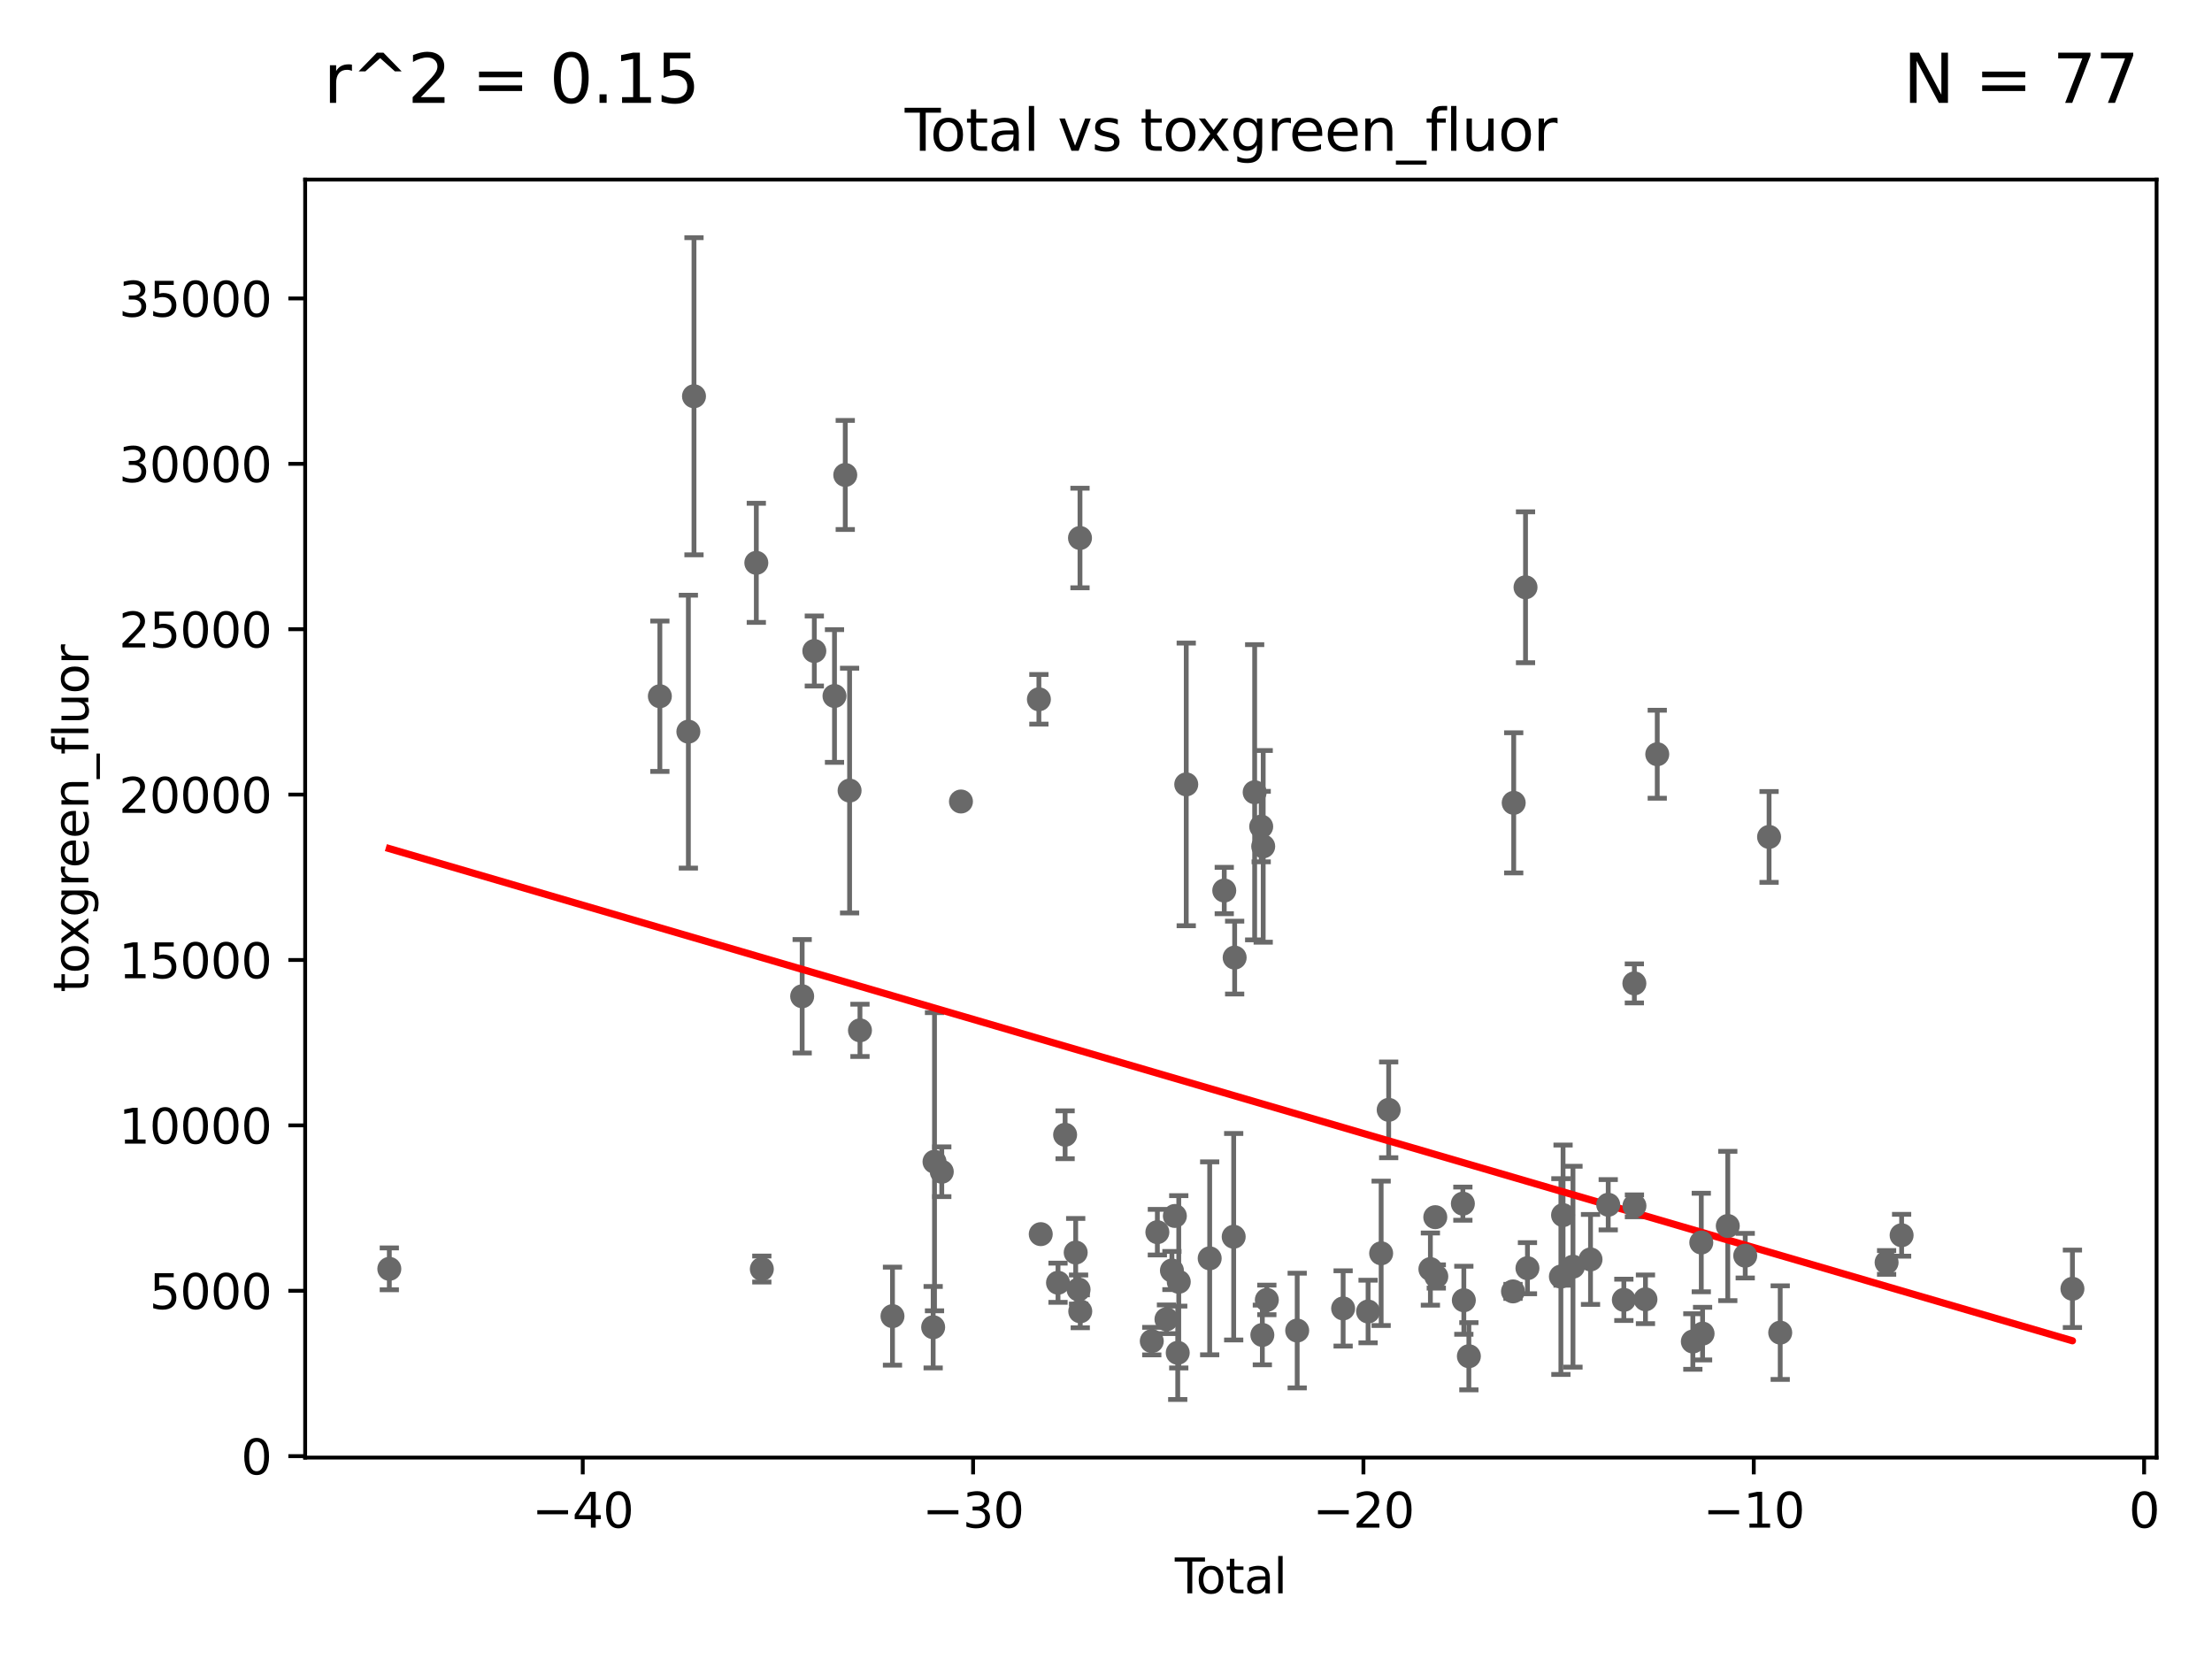 <?xml version="1.0" encoding="utf-8" standalone="no"?>
<!DOCTYPE svg PUBLIC "-//W3C//DTD SVG 1.1//EN"
  "http://www.w3.org/Graphics/SVG/1.1/DTD/svg11.dtd">
<svg xmlns:xlink="http://www.w3.org/1999/xlink" width="460.8pt" height="345.6pt" viewBox="0 0 460.8 345.6" xmlns="http://www.w3.org/2000/svg" version="1.1">
 <defs>
  <style type="text/css">*{stroke-linejoin: round; stroke-linecap: butt}</style>
 </defs>
 <g id="figure_1">
  <g id="patch_1">
   <path d="M 0 345.6 
L 460.8 345.6 
L 460.8 0 
L 0 0 
z
" style="fill: #ffffff"/>
  </g>
  <g id="axes_1">
   <g id="patch_2">
    <path d="M 63.571 303.64 
L 449.256 303.64 
L 449.256 37.411 
L 63.571 37.411 
z
" style="fill: #ffffff"/>
   </g>
   <g id="PathCollection_1">
    <defs>
     <path id="ma398fa6f8e" d="M 0 1.118 
C 0.297 1.118 0.581 1 0.791 0.791 
C 1 0.581 1.118 0.297 1.118 0 
C 1.118 -0.297 1 -0.581 0.791 -0.791 
C 0.581 -1 0.297 -1.118 0 -1.118 
C -0.297 -1.118 -0.581 -1 -0.791 -0.791 
C -1 -0.581 -1.118 -0.297 -1.118 0 
C -1.118 0.297 -1 0.581 -0.791 0.791 
C -0.581 1 -0.297 1.118 0 1.118 
z
" style="stroke: #696969"/>
    </defs>
    <g clip-path="url(#p669365b24f)">
     <use xlink:href="#ma398fa6f8e" x="81.102" y="264.324" style="fill: #696969; stroke: #696969"/>
     <use xlink:href="#ma398fa6f8e" x="359.929" y="255.393" style="fill: #696969; stroke: #696969"/>
     <use xlink:href="#ma398fa6f8e" x="279.799" y="272.57" style="fill: #696969; stroke: #696969"/>
     <use xlink:href="#ma398fa6f8e" x="363.564" y="261.582" style="fill: #696969; stroke: #696969"/>
     <use xlink:href="#ma398fa6f8e" x="270.23" y="277.177" style="fill: #696969; stroke: #696969"/>
     <use xlink:href="#ma398fa6f8e" x="368.53" y="174.348" style="fill: #696969; stroke: #696969"/>
     <use xlink:href="#ma398fa6f8e" x="370.852" y="277.61" style="fill: #696969; stroke: #696969"/>
     <use xlink:href="#ma398fa6f8e" x="263.905" y="270.795" style="fill: #696969; stroke: #696969"/>
     <use xlink:href="#ma398fa6f8e" x="263.148" y="176.312" style="fill: #696969; stroke: #696969"/>
     <use xlink:href="#ma398fa6f8e" x="262.97" y="278.096" style="fill: #696969; stroke: #696969"/>
     <use xlink:href="#ma398fa6f8e" x="261.369" y="165.036" style="fill: #696969; stroke: #696969"/>
     <use xlink:href="#ma398fa6f8e" x="257.201" y="199.483" style="fill: #696969; stroke: #696969"/>
     <use xlink:href="#ma398fa6f8e" x="257" y="257.634" style="fill: #696969; stroke: #696969"/>
     <use xlink:href="#ma398fa6f8e" x="255.035" y="185.512" style="fill: #696969; stroke: #696969"/>
     <use xlink:href="#ma398fa6f8e" x="252" y="262.134" style="fill: #696969; stroke: #696969"/>
     <use xlink:href="#ma398fa6f8e" x="247.117" y="163.404" style="fill: #696969; stroke: #696969"/>
     <use xlink:href="#ma398fa6f8e" x="393.014" y="262.99" style="fill: #696969; stroke: #696969"/>
     <use xlink:href="#ma398fa6f8e" x="245.558" y="267.026" style="fill: #696969; stroke: #696969"/>
     <use xlink:href="#ma398fa6f8e" x="245.344" y="281.815" style="fill: #696969; stroke: #696969"/>
     <use xlink:href="#ma398fa6f8e" x="244.745" y="253.306" style="fill: #696969; stroke: #696969"/>
     <use xlink:href="#ma398fa6f8e" x="244.134" y="264.669" style="fill: #696969; stroke: #696969"/>
     <use xlink:href="#ma398fa6f8e" x="242.996" y="274.825" style="fill: #696969; stroke: #696969"/>
     <use xlink:href="#ma398fa6f8e" x="396.142" y="257.324" style="fill: #696969; stroke: #696969"/>
     <use xlink:href="#ma398fa6f8e" x="241.1" y="256.684" style="fill: #696969; stroke: #696969"/>
     <use xlink:href="#ma398fa6f8e" x="284.996" y="273.212" style="fill: #696969; stroke: #696969"/>
     <use xlink:href="#ma398fa6f8e" x="239.936" y="279.38" style="fill: #696969; stroke: #696969"/>
     <use xlink:href="#ma398fa6f8e" x="354.679" y="277.817" style="fill: #696969; stroke: #696969"/>
     <use xlink:href="#ma398fa6f8e" x="287.718" y="261.088" style="fill: #696969; stroke: #696969"/>
     <use xlink:href="#ma398fa6f8e" x="331.334" y="262.362" style="fill: #696969; stroke: #696969"/>
     <use xlink:href="#ma398fa6f8e" x="327.68" y="263.875" style="fill: #696969; stroke: #696969"/>
     <use xlink:href="#ma398fa6f8e" x="325.614" y="253.132" style="fill: #696969; stroke: #696969"/>
     <use xlink:href="#ma398fa6f8e" x="325.163" y="265.931" style="fill: #696969; stroke: #696969"/>
     <use xlink:href="#ma398fa6f8e" x="335.021" y="250.972" style="fill: #696969; stroke: #696969"/>
     <use xlink:href="#ma398fa6f8e" x="318.197" y="264.19" style="fill: #696969; stroke: #696969"/>
     <use xlink:href="#ma398fa6f8e" x="317.795" y="122.341" style="fill: #696969; stroke: #696969"/>
     <use xlink:href="#ma398fa6f8e" x="315.333" y="167.246" style="fill: #696969; stroke: #696969"/>
     <use xlink:href="#ma398fa6f8e" x="315.185" y="269.022" style="fill: #696969; stroke: #696969"/>
     <use xlink:href="#ma398fa6f8e" x="338.278" y="270.784" style="fill: #696969; stroke: #696969"/>
     <use xlink:href="#ma398fa6f8e" x="340.467" y="204.859" style="fill: #696969; stroke: #696969"/>
     <use xlink:href="#ma398fa6f8e" x="340.483" y="251.2" style="fill: #696969; stroke: #696969"/>
     <use xlink:href="#ma398fa6f8e" x="305.993" y="282.526" style="fill: #696969; stroke: #696969"/>
     <use xlink:href="#ma398fa6f8e" x="304.944" y="270.867" style="fill: #696969; stroke: #696969"/>
     <use xlink:href="#ma398fa6f8e" x="342.78" y="270.67" style="fill: #696969; stroke: #696969"/>
     <use xlink:href="#ma398fa6f8e" x="304.742" y="250.742" style="fill: #696969; stroke: #696969"/>
     <use xlink:href="#ma398fa6f8e" x="345.237" y="157.121" style="fill: #696969; stroke: #696969"/>
     <use xlink:href="#ma398fa6f8e" x="299.207" y="265.91" style="fill: #696969; stroke: #696969"/>
     <use xlink:href="#ma398fa6f8e" x="298.994" y="253.558" style="fill: #696969; stroke: #696969"/>
     <use xlink:href="#ma398fa6f8e" x="297.977" y="264.372" style="fill: #696969; stroke: #696969"/>
     <use xlink:href="#ma398fa6f8e" x="431.725" y="268.479" style="fill: #696969; stroke: #696969"/>
     <use xlink:href="#ma398fa6f8e" x="289.288" y="231.2" style="fill: #696969; stroke: #696969"/>
     <use xlink:href="#ma398fa6f8e" x="352.651" y="279.463" style="fill: #696969; stroke: #696969"/>
     <use xlink:href="#ma398fa6f8e" x="354.409" y="258.84" style="fill: #696969; stroke: #696969"/>
     <use xlink:href="#ma398fa6f8e" x="225.037" y="273.169" style="fill: #696969; stroke: #696969"/>
     <use xlink:href="#ma398fa6f8e" x="262.731" y="172.191" style="fill: #696969; stroke: #696969"/>
     <use xlink:href="#ma398fa6f8e" x="224.688" y="268.63" style="fill: #696969; stroke: #696969"/>
     <use xlink:href="#ma398fa6f8e" x="158.702" y="264.363" style="fill: #696969; stroke: #696969"/>
     <use xlink:href="#ma398fa6f8e" x="194.675" y="242.009" style="fill: #696969; stroke: #696969"/>
     <use xlink:href="#ma398fa6f8e" x="194.394" y="276.484" style="fill: #696969; stroke: #696969"/>
     <use xlink:href="#ma398fa6f8e" x="137.462" y="145.038" style="fill: #696969; stroke: #696969"/>
     <use xlink:href="#ma398fa6f8e" x="143.4" y="152.417" style="fill: #696969; stroke: #696969"/>
     <use xlink:href="#ma398fa6f8e" x="185.921" y="274.177" style="fill: #696969; stroke: #696969"/>
     <use xlink:href="#ma398fa6f8e" x="144.571" y="82.547" style="fill: #696969; stroke: #696969"/>
     <use xlink:href="#ma398fa6f8e" x="224.982" y="112.076" style="fill: #696969; stroke: #696969"/>
     <use xlink:href="#ma398fa6f8e" x="179.147" y="214.641" style="fill: #696969; stroke: #696969"/>
     <use xlink:href="#ma398fa6f8e" x="176.985" y="164.694" style="fill: #696969; stroke: #696969"/>
     <use xlink:href="#ma398fa6f8e" x="176.083" y="98.942" style="fill: #696969; stroke: #696969"/>
     <use xlink:href="#ma398fa6f8e" x="173.841" y="144.988" style="fill: #696969; stroke: #696969"/>
     <use xlink:href="#ma398fa6f8e" x="169.638" y="135.616" style="fill: #696969; stroke: #696969"/>
     <use xlink:href="#ma398fa6f8e" x="167.107" y="207.542" style="fill: #696969; stroke: #696969"/>
     <use xlink:href="#ma398fa6f8e" x="157.555" y="117.25" style="fill: #696969; stroke: #696969"/>
     <use xlink:href="#ma398fa6f8e" x="200.185" y="166.967" style="fill: #696969; stroke: #696969"/>
     <use xlink:href="#ma398fa6f8e" x="216.421" y="145.678" style="fill: #696969; stroke: #696969"/>
     <use xlink:href="#ma398fa6f8e" x="196.19" y="244.099" style="fill: #696969; stroke: #696969"/>
     <use xlink:href="#ma398fa6f8e" x="216.807" y="257.095" style="fill: #696969; stroke: #696969"/>
     <use xlink:href="#ma398fa6f8e" x="220.404" y="267.217" style="fill: #696969; stroke: #696969"/>
     <use xlink:href="#ma398fa6f8e" x="221.883" y="236.394" style="fill: #696969; stroke: #696969"/>
     <use xlink:href="#ma398fa6f8e" x="224.087" y="260.929" style="fill: #696969; stroke: #696969"/>
    </g>
   </g>
   <g id="matplotlib.axis_1">
    <g id="xtick_1">
     <g id="line2d_1">
      <defs>
       <path id="md1c164a96e" d="M 0 0 
L 0 3.5 
" style="stroke: #000000; stroke-width: 0.8"/>
      </defs>
      <g>
       <use xlink:href="#md1c164a96e" x="121.397" y="303.64" style="stroke: #000000; stroke-width: 0.8"/>
      </g>
     </g>
     <g id="text_1">
      <!-- −40 -->
      <g transform="translate(110.844 318.238)scale(0.1 -0.1)">
       <defs>
        <path id="DejaVuSans-2212" d="M 678 2272 
L 4684 2272 
L 4684 1741 
L 678 1741 
L 678 2272 
z
" transform="scale(0.016)"/>
        <path id="DejaVuSans-34" d="M 2419 4116 
L 825 1625 
L 2419 1625 
L 2419 4116 
z
M 2253 4666 
L 3047 4666 
L 3047 1625 
L 3713 1625 
L 3713 1100 
L 3047 1100 
L 3047 0 
L 2419 0 
L 2419 1100 
L 313 1100 
L 313 1709 
L 2253 4666 
z
" transform="scale(0.016)"/>
        <path id="DejaVuSans-30" d="M 2034 4250 
Q 1547 4250 1301 3770 
Q 1056 3291 1056 2328 
Q 1056 1369 1301 889 
Q 1547 409 2034 409 
Q 2525 409 2770 889 
Q 3016 1369 3016 2328 
Q 3016 3291 2770 3770 
Q 2525 4250 2034 4250 
z
M 2034 4750 
Q 2819 4750 3233 4129 
Q 3647 3509 3647 2328 
Q 3647 1150 3233 529 
Q 2819 -91 2034 -91 
Q 1250 -91 836 529 
Q 422 1150 422 2328 
Q 422 3509 836 4129 
Q 1250 4750 2034 4750 
z
" transform="scale(0.016)"/>
       </defs>
       <use xlink:href="#DejaVuSans-2212"/>
       <use xlink:href="#DejaVuSans-34" x="83.789"/>
       <use xlink:href="#DejaVuSans-30" x="147.412"/>
      </g>
     </g>
    </g>
    <g id="xtick_2">
     <g id="line2d_2">
      <g>
       <use xlink:href="#md1c164a96e" x="202.712" y="303.64" style="stroke: #000000; stroke-width: 0.8"/>
      </g>
     </g>
     <g id="text_2">
      <!-- −30 -->
      <g transform="translate(192.159 318.238)scale(0.1 -0.1)">
       <defs>
        <path id="DejaVuSans-33" d="M 2597 2516 
Q 3050 2419 3304 2112 
Q 3559 1806 3559 1356 
Q 3559 666 3084 287 
Q 2609 -91 1734 -91 
Q 1441 -91 1130 -33 
Q 819 25 488 141 
L 488 750 
Q 750 597 1062 519 
Q 1375 441 1716 441 
Q 2309 441 2620 675 
Q 2931 909 2931 1356 
Q 2931 1769 2642 2001 
Q 2353 2234 1838 2234 
L 1294 2234 
L 1294 2753 
L 1863 2753 
Q 2328 2753 2575 2939 
Q 2822 3125 2822 3475 
Q 2822 3834 2567 4026 
Q 2313 4219 1838 4219 
Q 1578 4219 1281 4162 
Q 984 4106 628 3988 
L 628 4550 
Q 988 4650 1302 4700 
Q 1616 4750 1894 4750 
Q 2613 4750 3031 4423 
Q 3450 4097 3450 3541 
Q 3450 3153 3228 2886 
Q 3006 2619 2597 2516 
z
" transform="scale(0.016)"/>
       </defs>
       <use xlink:href="#DejaVuSans-2212"/>
       <use xlink:href="#DejaVuSans-33" x="83.789"/>
       <use xlink:href="#DejaVuSans-30" x="147.412"/>
      </g>
     </g>
    </g>
    <g id="xtick_3">
     <g id="line2d_3">
      <g>
       <use xlink:href="#md1c164a96e" x="284.027" y="303.64" style="stroke: #000000; stroke-width: 0.8"/>
      </g>
     </g>
     <g id="text_3">
      <!-- −20 -->
      <g transform="translate(273.475 318.238)scale(0.1 -0.1)">
       <defs>
        <path id="DejaVuSans-32" d="M 1228 531 
L 3431 531 
L 3431 0 
L 469 0 
L 469 531 
Q 828 903 1448 1529 
Q 2069 2156 2228 2338 
Q 2531 2678 2651 2914 
Q 2772 3150 2772 3378 
Q 2772 3750 2511 3984 
Q 2250 4219 1831 4219 
Q 1534 4219 1204 4116 
Q 875 4013 500 3803 
L 500 4441 
Q 881 4594 1212 4672 
Q 1544 4750 1819 4750 
Q 2544 4750 2975 4387 
Q 3406 4025 3406 3419 
Q 3406 3131 3298 2873 
Q 3191 2616 2906 2266 
Q 2828 2175 2409 1742 
Q 1991 1309 1228 531 
z
" transform="scale(0.016)"/>
       </defs>
       <use xlink:href="#DejaVuSans-2212"/>
       <use xlink:href="#DejaVuSans-32" x="83.789"/>
       <use xlink:href="#DejaVuSans-30" x="147.412"/>
      </g>
     </g>
    </g>
    <g id="xtick_4">
     <g id="line2d_4">
      <g>
       <use xlink:href="#md1c164a96e" x="365.342" y="303.64" style="stroke: #000000; stroke-width: 0.8"/>
      </g>
     </g>
     <g id="text_4">
      <!-- −10 -->
      <g transform="translate(354.79 318.238)scale(0.1 -0.1)">
       <defs>
        <path id="DejaVuSans-31" d="M 794 531 
L 1825 531 
L 1825 4091 
L 703 3866 
L 703 4441 
L 1819 4666 
L 2450 4666 
L 2450 531 
L 3481 531 
L 3481 0 
L 794 0 
L 794 531 
z
" transform="scale(0.016)"/>
       </defs>
       <use xlink:href="#DejaVuSans-2212"/>
       <use xlink:href="#DejaVuSans-31" x="83.789"/>
       <use xlink:href="#DejaVuSans-30" x="147.412"/>
      </g>
     </g>
    </g>
    <g id="xtick_5">
     <g id="line2d_5">
      <g>
       <use xlink:href="#md1c164a96e" x="446.658" y="303.64" style="stroke: #000000; stroke-width: 0.8"/>
      </g>
     </g>
     <g id="text_5">
      <!-- 0 -->
      <g transform="translate(443.476 318.238)scale(0.1 -0.1)">
       <use xlink:href="#DejaVuSans-30"/>
      </g>
     </g>
    </g>
    <g id="text_6">
     <!-- Total -->
     <g transform="translate(244.737 331.917)scale(0.1 -0.1)">
      <defs>
       <path id="DejaVuSans-54" d="M -19 4666 
L 3928 4666 
L 3928 4134 
L 2272 4134 
L 2272 0 
L 1638 0 
L 1638 4134 
L -19 4134 
L -19 4666 
z
" transform="scale(0.016)"/>
       <path id="DejaVuSans-6f" d="M 1959 3097 
Q 1497 3097 1228 2736 
Q 959 2375 959 1747 
Q 959 1119 1226 758 
Q 1494 397 1959 397 
Q 2419 397 2687 759 
Q 2956 1122 2956 1747 
Q 2956 2369 2687 2733 
Q 2419 3097 1959 3097 
z
M 1959 3584 
Q 2709 3584 3137 3096 
Q 3566 2609 3566 1747 
Q 3566 888 3137 398 
Q 2709 -91 1959 -91 
Q 1206 -91 779 398 
Q 353 888 353 1747 
Q 353 2609 779 3096 
Q 1206 3584 1959 3584 
z
" transform="scale(0.016)"/>
       <path id="DejaVuSans-74" d="M 1172 4494 
L 1172 3500 
L 2356 3500 
L 2356 3053 
L 1172 3053 
L 1172 1153 
Q 1172 725 1289 603 
Q 1406 481 1766 481 
L 2356 481 
L 2356 0 
L 1766 0 
Q 1100 0 847 248 
Q 594 497 594 1153 
L 594 3053 
L 172 3053 
L 172 3500 
L 594 3500 
L 594 4494 
L 1172 4494 
z
" transform="scale(0.016)"/>
       <path id="DejaVuSans-61" d="M 2194 1759 
Q 1497 1759 1228 1600 
Q 959 1441 959 1056 
Q 959 750 1161 570 
Q 1363 391 1709 391 
Q 2188 391 2477 730 
Q 2766 1069 2766 1631 
L 2766 1759 
L 2194 1759 
z
M 3341 1997 
L 3341 0 
L 2766 0 
L 2766 531 
Q 2569 213 2275 61 
Q 1981 -91 1556 -91 
Q 1019 -91 701 211 
Q 384 513 384 1019 
Q 384 1609 779 1909 
Q 1175 2209 1959 2209 
L 2766 2209 
L 2766 2266 
Q 2766 2663 2505 2880 
Q 2244 3097 1772 3097 
Q 1472 3097 1187 3025 
Q 903 2953 641 2809 
L 641 3341 
Q 956 3463 1253 3523 
Q 1550 3584 1831 3584 
Q 2591 3584 2966 3190 
Q 3341 2797 3341 1997 
z
" transform="scale(0.016)"/>
       <path id="DejaVuSans-6c" d="M 603 4863 
L 1178 4863 
L 1178 0 
L 603 0 
L 603 4863 
z
" transform="scale(0.016)"/>
      </defs>
      <use xlink:href="#DejaVuSans-54"/>
      <use xlink:href="#DejaVuSans-6f" x="44.084"/>
      <use xlink:href="#DejaVuSans-74" x="105.266"/>
      <use xlink:href="#DejaVuSans-61" x="144.475"/>
      <use xlink:href="#DejaVuSans-6c" x="205.754"/>
     </g>
    </g>
   </g>
   <g id="matplotlib.axis_2">
    <g id="ytick_1">
     <g id="line2d_6">
      <defs>
       <path id="m379ae0f0de" d="M 0 0 
L -3.5 0 
" style="stroke: #000000; stroke-width: 0.8"/>
      </defs>
      <g>
       <use xlink:href="#m379ae0f0de" x="63.571" y="303.341" style="stroke: #000000; stroke-width: 0.8"/>
      </g>
     </g>
     <g id="text_7">
      <!-- 0 -->
      <g transform="translate(50.209 307.14)scale(0.1 -0.1)">
       <use xlink:href="#DejaVuSans-30"/>
      </g>
     </g>
    </g>
    <g id="ytick_2">
     <g id="line2d_7">
      <g>
       <use xlink:href="#m379ae0f0de" x="63.571" y="268.888" style="stroke: #000000; stroke-width: 0.8"/>
      </g>
     </g>
     <g id="text_8">
      <!-- 5000 -->
      <g transform="translate(31.121 272.688)scale(0.1 -0.1)">
       <defs>
        <path id="DejaVuSans-35" d="M 691 4666 
L 3169 4666 
L 3169 4134 
L 1269 4134 
L 1269 2991 
Q 1406 3038 1543 3061 
Q 1681 3084 1819 3084 
Q 2600 3084 3056 2656 
Q 3513 2228 3513 1497 
Q 3513 744 3044 326 
Q 2575 -91 1722 -91 
Q 1428 -91 1123 -41 
Q 819 9 494 109 
L 494 744 
Q 775 591 1075 516 
Q 1375 441 1709 441 
Q 2250 441 2565 725 
Q 2881 1009 2881 1497 
Q 2881 1984 2565 2268 
Q 2250 2553 1709 2553 
Q 1456 2553 1204 2497 
Q 953 2441 691 2322 
L 691 4666 
z
" transform="scale(0.016)"/>
       </defs>
       <use xlink:href="#DejaVuSans-35"/>
       <use xlink:href="#DejaVuSans-30" x="63.623"/>
       <use xlink:href="#DejaVuSans-30" x="127.246"/>
       <use xlink:href="#DejaVuSans-30" x="190.869"/>
      </g>
     </g>
    </g>
    <g id="ytick_3">
     <g id="line2d_8">
      <g>
       <use xlink:href="#m379ae0f0de" x="63.571" y="234.435" style="stroke: #000000; stroke-width: 0.8"/>
      </g>
     </g>
     <g id="text_9">
      <!-- 10000 -->
      <g transform="translate(24.759 238.235)scale(0.1 -0.1)">
       <use xlink:href="#DejaVuSans-31"/>
       <use xlink:href="#DejaVuSans-30" x="63.623"/>
       <use xlink:href="#DejaVuSans-30" x="127.246"/>
       <use xlink:href="#DejaVuSans-30" x="190.869"/>
       <use xlink:href="#DejaVuSans-30" x="254.492"/>
      </g>
     </g>
    </g>
    <g id="ytick_4">
     <g id="line2d_9">
      <g>
       <use xlink:href="#m379ae0f0de" x="63.571" y="199.983" style="stroke: #000000; stroke-width: 0.8"/>
      </g>
     </g>
     <g id="text_10">
      <!-- 15000 -->
      <g transform="translate(24.759 203.782)scale(0.1 -0.1)">
       <use xlink:href="#DejaVuSans-31"/>
       <use xlink:href="#DejaVuSans-35" x="63.623"/>
       <use xlink:href="#DejaVuSans-30" x="127.246"/>
       <use xlink:href="#DejaVuSans-30" x="190.869"/>
       <use xlink:href="#DejaVuSans-30" x="254.492"/>
      </g>
     </g>
    </g>
    <g id="ytick_5">
     <g id="line2d_10">
      <g>
       <use xlink:href="#m379ae0f0de" x="63.571" y="165.53" style="stroke: #000000; stroke-width: 0.8"/>
      </g>
     </g>
     <g id="text_11">
      <!-- 20000 -->
      <g transform="translate(24.759 169.329)scale(0.1 -0.1)">
       <use xlink:href="#DejaVuSans-32"/>
       <use xlink:href="#DejaVuSans-30" x="63.623"/>
       <use xlink:href="#DejaVuSans-30" x="127.246"/>
       <use xlink:href="#DejaVuSans-30" x="190.869"/>
       <use xlink:href="#DejaVuSans-30" x="254.492"/>
      </g>
     </g>
    </g>
    <g id="ytick_6">
     <g id="line2d_11">
      <g>
       <use xlink:href="#m379ae0f0de" x="63.571" y="131.077" style="stroke: #000000; stroke-width: 0.8"/>
      </g>
     </g>
     <g id="text_12">
      <!-- 25000 -->
      <g transform="translate(24.759 134.876)scale(0.1 -0.1)">
       <use xlink:href="#DejaVuSans-32"/>
       <use xlink:href="#DejaVuSans-35" x="63.623"/>
       <use xlink:href="#DejaVuSans-30" x="127.246"/>
       <use xlink:href="#DejaVuSans-30" x="190.869"/>
       <use xlink:href="#DejaVuSans-30" x="254.492"/>
      </g>
     </g>
    </g>
    <g id="ytick_7">
     <g id="line2d_12">
      <g>
       <use xlink:href="#m379ae0f0de" x="63.571" y="96.624" style="stroke: #000000; stroke-width: 0.8"/>
      </g>
     </g>
     <g id="text_13">
      <!-- 30000 -->
      <g transform="translate(24.759 100.423)scale(0.1 -0.1)">
       <use xlink:href="#DejaVuSans-33"/>
       <use xlink:href="#DejaVuSans-30" x="63.623"/>
       <use xlink:href="#DejaVuSans-30" x="127.246"/>
       <use xlink:href="#DejaVuSans-30" x="190.869"/>
       <use xlink:href="#DejaVuSans-30" x="254.492"/>
      </g>
     </g>
    </g>
    <g id="ytick_8">
     <g id="line2d_13">
      <g>
       <use xlink:href="#m379ae0f0de" x="63.571" y="62.171" style="stroke: #000000; stroke-width: 0.8"/>
      </g>
     </g>
     <g id="text_14">
      <!-- 35000 -->
      <g transform="translate(24.759 65.97)scale(0.1 -0.1)">
       <use xlink:href="#DejaVuSans-33"/>
       <use xlink:href="#DejaVuSans-35" x="63.623"/>
       <use xlink:href="#DejaVuSans-30" x="127.246"/>
       <use xlink:href="#DejaVuSans-30" x="190.869"/>
       <use xlink:href="#DejaVuSans-30" x="254.492"/>
      </g>
     </g>
    </g>
    <g id="text_15">
     <!-- toxgreen_fluor -->
     <g transform="translate(18.401 206.72)rotate(-90)scale(0.1 -0.1)">
      <defs>
       <path id="DejaVuSans-78" d="M 3513 3500 
L 2247 1797 
L 3578 0 
L 2900 0 
L 1881 1375 
L 863 0 
L 184 0 
L 1544 1831 
L 300 3500 
L 978 3500 
L 1906 2253 
L 2834 3500 
L 3513 3500 
z
" transform="scale(0.016)"/>
       <path id="DejaVuSans-67" d="M 2906 1791 
Q 2906 2416 2648 2759 
Q 2391 3103 1925 3103 
Q 1463 3103 1205 2759 
Q 947 2416 947 1791 
Q 947 1169 1205 825 
Q 1463 481 1925 481 
Q 2391 481 2648 825 
Q 2906 1169 2906 1791 
z
M 3481 434 
Q 3481 -459 3084 -895 
Q 2688 -1331 1869 -1331 
Q 1566 -1331 1297 -1286 
Q 1028 -1241 775 -1147 
L 775 -588 
Q 1028 -725 1275 -790 
Q 1522 -856 1778 -856 
Q 2344 -856 2625 -561 
Q 2906 -266 2906 331 
L 2906 616 
Q 2728 306 2450 153 
Q 2172 0 1784 0 
Q 1141 0 747 490 
Q 353 981 353 1791 
Q 353 2603 747 3093 
Q 1141 3584 1784 3584 
Q 2172 3584 2450 3431 
Q 2728 3278 2906 2969 
L 2906 3500 
L 3481 3500 
L 3481 434 
z
" transform="scale(0.016)"/>
       <path id="DejaVuSans-72" d="M 2631 2963 
Q 2534 3019 2420 3045 
Q 2306 3072 2169 3072 
Q 1681 3072 1420 2755 
Q 1159 2438 1159 1844 
L 1159 0 
L 581 0 
L 581 3500 
L 1159 3500 
L 1159 2956 
Q 1341 3275 1631 3429 
Q 1922 3584 2338 3584 
Q 2397 3584 2469 3576 
Q 2541 3569 2628 3553 
L 2631 2963 
z
" transform="scale(0.016)"/>
       <path id="DejaVuSans-65" d="M 3597 1894 
L 3597 1613 
L 953 1613 
Q 991 1019 1311 708 
Q 1631 397 2203 397 
Q 2534 397 2845 478 
Q 3156 559 3463 722 
L 3463 178 
Q 3153 47 2828 -22 
Q 2503 -91 2169 -91 
Q 1331 -91 842 396 
Q 353 884 353 1716 
Q 353 2575 817 3079 
Q 1281 3584 2069 3584 
Q 2775 3584 3186 3129 
Q 3597 2675 3597 1894 
z
M 3022 2063 
Q 3016 2534 2758 2815 
Q 2500 3097 2075 3097 
Q 1594 3097 1305 2825 
Q 1016 2553 972 2059 
L 3022 2063 
z
" transform="scale(0.016)"/>
       <path id="DejaVuSans-6e" d="M 3513 2113 
L 3513 0 
L 2938 0 
L 2938 2094 
Q 2938 2591 2744 2837 
Q 2550 3084 2163 3084 
Q 1697 3084 1428 2787 
Q 1159 2491 1159 1978 
L 1159 0 
L 581 0 
L 581 3500 
L 1159 3500 
L 1159 2956 
Q 1366 3272 1645 3428 
Q 1925 3584 2291 3584 
Q 2894 3584 3203 3211 
Q 3513 2838 3513 2113 
z
" transform="scale(0.016)"/>
       <path id="DejaVuSans-5f" d="M 3263 -1063 
L 3263 -1509 
L -63 -1509 
L -63 -1063 
L 3263 -1063 
z
" transform="scale(0.016)"/>
       <path id="DejaVuSans-66" d="M 2375 4863 
L 2375 4384 
L 1825 4384 
Q 1516 4384 1395 4259 
Q 1275 4134 1275 3809 
L 1275 3500 
L 2222 3500 
L 2222 3053 
L 1275 3053 
L 1275 0 
L 697 0 
L 697 3053 
L 147 3053 
L 147 3500 
L 697 3500 
L 697 3744 
Q 697 4328 969 4595 
Q 1241 4863 1831 4863 
L 2375 4863 
z
" transform="scale(0.016)"/>
       <path id="DejaVuSans-75" d="M 544 1381 
L 544 3500 
L 1119 3500 
L 1119 1403 
Q 1119 906 1312 657 
Q 1506 409 1894 409 
Q 2359 409 2629 706 
Q 2900 1003 2900 1516 
L 2900 3500 
L 3475 3500 
L 3475 0 
L 2900 0 
L 2900 538 
Q 2691 219 2414 64 
Q 2138 -91 1772 -91 
Q 1169 -91 856 284 
Q 544 659 544 1381 
z
M 1991 3584 
L 1991 3584 
z
" transform="scale(0.016)"/>
      </defs>
      <use xlink:href="#DejaVuSans-74"/>
      <use xlink:href="#DejaVuSans-6f" x="39.209"/>
      <use xlink:href="#DejaVuSans-78" x="97.266"/>
      <use xlink:href="#DejaVuSans-67" x="156.445"/>
      <use xlink:href="#DejaVuSans-72" x="219.922"/>
      <use xlink:href="#DejaVuSans-65" x="258.785"/>
      <use xlink:href="#DejaVuSans-65" x="320.309"/>
      <use xlink:href="#DejaVuSans-6e" x="381.832"/>
      <use xlink:href="#DejaVuSans-5f" x="445.211"/>
      <use xlink:href="#DejaVuSans-66" x="495.211"/>
      <use xlink:href="#DejaVuSans-6c" x="530.416"/>
      <use xlink:href="#DejaVuSans-75" x="558.199"/>
      <use xlink:href="#DejaVuSans-6f" x="621.578"/>
      <use xlink:href="#DejaVuSans-72" x="682.76"/>
     </g>
    </g>
   </g>
   <g id="LineCollection_1">
    <path d="M 81.102 268.682 
L 81.102 259.965 
" clip-path="url(#p669365b24f)" style="fill: none; stroke: #696969"/>
    <path d="M 359.929 270.946 
L 359.929 239.84 
" clip-path="url(#p669365b24f)" style="fill: none; stroke: #696969"/>
    <path d="M 279.799 280.414 
L 279.799 264.727 
" clip-path="url(#p669365b24f)" style="fill: none; stroke: #696969"/>
    <path d="M 363.564 266.227 
L 363.564 256.936 
" clip-path="url(#p669365b24f)" style="fill: none; stroke: #696969"/>
    <path d="M 270.23 289.124 
L 270.23 265.23 
" clip-path="url(#p669365b24f)" style="fill: none; stroke: #696969"/>
    <path d="M 368.53 183.813 
L 368.53 164.883 
" clip-path="url(#p669365b24f)" style="fill: none; stroke: #696969"/>
    <path d="M 370.852 287.357 
L 370.852 267.863 
" clip-path="url(#p669365b24f)" style="fill: none; stroke: #696969"/>
    <path d="M 263.905 273.876 
L 263.905 267.715 
" clip-path="url(#p669365b24f)" style="fill: none; stroke: #696969"/>
    <path d="M 263.148 196.278 
L 263.148 156.347 
" clip-path="url(#p669365b24f)" style="fill: none; stroke: #696969"/>
    <path d="M 262.97 284.314 
L 262.97 271.878 
" clip-path="url(#p669365b24f)" style="fill: none; stroke: #696969"/>
    <path d="M 261.369 195.787 
L 261.369 134.286 
" clip-path="url(#p669365b24f)" style="fill: none; stroke: #696969"/>
    <path d="M 257.201 207.069 
L 257.201 191.897 
" clip-path="url(#p669365b24f)" style="fill: none; stroke: #696969"/>
    <path d="M 257 279.144 
L 257 236.125 
" clip-path="url(#p669365b24f)" style="fill: none; stroke: #696969"/>
    <path d="M 255.035 190.339 
L 255.035 180.685 
" clip-path="url(#p669365b24f)" style="fill: none; stroke: #696969"/>
    <path d="M 252 282.23 
L 252 242.037 
" clip-path="url(#p669365b24f)" style="fill: none; stroke: #696969"/>
    <path d="M 247.117 192.846 
L 247.117 133.962 
" clip-path="url(#p669365b24f)" style="fill: none; stroke: #696969"/>
    <path d="M 393.014 265.46 
L 393.014 260.52 
" clip-path="url(#p669365b24f)" style="fill: none; stroke: #696969"/>
    <path d="M 245.558 284.972 
L 245.558 249.08 
" clip-path="url(#p669365b24f)" style="fill: none; stroke: #696969"/>
    <path d="M 245.344 291.539 
L 245.344 272.091 
" clip-path="url(#p669365b24f)" style="fill: none; stroke: #696969"/>
    <path d="M 244.745 253.938 
L 244.745 252.673 
" clip-path="url(#p669365b24f)" style="fill: none; stroke: #696969"/>
    <path d="M 244.134 268.645 
L 244.134 260.694 
" clip-path="url(#p669365b24f)" style="fill: none; stroke: #696969"/>
    <path d="M 242.996 277.81 
L 242.996 271.841 
" clip-path="url(#p669365b24f)" style="fill: none; stroke: #696969"/>
    <path d="M 396.142 261.684 
L 396.142 252.964 
" clip-path="url(#p669365b24f)" style="fill: none; stroke: #696969"/>
    <path d="M 241.1 261.432 
L 241.1 251.936 
" clip-path="url(#p669365b24f)" style="fill: none; stroke: #696969"/>
    <path d="M 284.996 279.732 
L 284.996 266.692 
" clip-path="url(#p669365b24f)" style="fill: none; stroke: #696969"/>
    <path d="M 239.936 282.251 
L 239.936 276.509 
" clip-path="url(#p669365b24f)" style="fill: none; stroke: #696969"/>
    <path d="M 354.679 283.301 
L 354.679 272.333 
" clip-path="url(#p669365b24f)" style="fill: none; stroke: #696969"/>
    <path d="M 287.718 276.128 
L 287.718 246.048 
" clip-path="url(#p669365b24f)" style="fill: none; stroke: #696969"/>
    <path d="M 331.334 271.731 
L 331.334 252.992 
" clip-path="url(#p669365b24f)" style="fill: none; stroke: #696969"/>
    <path d="M 327.68 284.798 
L 327.68 242.951 
" clip-path="url(#p669365b24f)" style="fill: none; stroke: #696969"/>
    <path d="M 325.614 267.731 
L 325.614 238.533 
" clip-path="url(#p669365b24f)" style="fill: none; stroke: #696969"/>
    <path d="M 325.163 286.321 
L 325.163 245.54 
" clip-path="url(#p669365b24f)" style="fill: none; stroke: #696969"/>
    <path d="M 335.021 256.214 
L 335.021 245.73 
" clip-path="url(#p669365b24f)" style="fill: none; stroke: #696969"/>
    <path d="M 318.197 269.512 
L 318.197 258.869 
" clip-path="url(#p669365b24f)" style="fill: none; stroke: #696969"/>
    <path d="M 317.795 138.056 
L 317.795 106.625 
" clip-path="url(#p669365b24f)" style="fill: none; stroke: #696969"/>
    <path d="M 315.333 181.841 
L 315.333 152.651 
" clip-path="url(#p669365b24f)" style="fill: none; stroke: #696969"/>
    <path d="M 315.185 270.486 
L 315.185 267.559 
" clip-path="url(#p669365b24f)" style="fill: none; stroke: #696969"/>
    <path d="M 338.278 275.089 
L 338.278 266.479 
" clip-path="url(#p669365b24f)" style="fill: none; stroke: #696969"/>
    <path d="M 340.467 208.927 
L 340.467 200.791 
" clip-path="url(#p669365b24f)" style="fill: none; stroke: #696969"/>
    <path d="M 340.483 253.482 
L 340.483 248.917 
" clip-path="url(#p669365b24f)" style="fill: none; stroke: #696969"/>
    <path d="M 305.993 289.528 
L 305.993 275.525 
" clip-path="url(#p669365b24f)" style="fill: none; stroke: #696969"/>
    <path d="M 304.944 277.956 
L 304.944 263.777 
" clip-path="url(#p669365b24f)" style="fill: none; stroke: #696969"/>
    <path d="M 342.78 275.738 
L 342.78 265.602 
" clip-path="url(#p669365b24f)" style="fill: none; stroke: #696969"/>
    <path d="M 304.742 254.192 
L 304.742 247.291 
" clip-path="url(#p669365b24f)" style="fill: none; stroke: #696969"/>
    <path d="M 345.237 166.29 
L 345.237 147.952 
" clip-path="url(#p669365b24f)" style="fill: none; stroke: #696969"/>
    <path d="M 299.207 268.331 
L 299.207 263.489 
" clip-path="url(#p669365b24f)" style="fill: none; stroke: #696969"/>
    <path d="M 298.994 254.033 
L 298.994 253.083 
" clip-path="url(#p669365b24f)" style="fill: none; stroke: #696969"/>
    <path d="M 297.977 271.89 
L 297.977 256.854 
" clip-path="url(#p669365b24f)" style="fill: none; stroke: #696969"/>
    <path d="M 431.725 276.548 
L 431.725 260.41 
" clip-path="url(#p669365b24f)" style="fill: none; stroke: #696969"/>
    <path d="M 289.288 241.175 
L 289.288 221.225 
" clip-path="url(#p669365b24f)" style="fill: none; stroke: #696969"/>
    <path d="M 352.651 285.25 
L 352.651 273.676 
" clip-path="url(#p669365b24f)" style="fill: none; stroke: #696969"/>
    <path d="M 354.409 269.105 
L 354.409 248.575 
" clip-path="url(#p669365b24f)" style="fill: none; stroke: #696969"/>
    <path d="M 225.037 276.596 
L 225.037 269.743 
" clip-path="url(#p669365b24f)" style="fill: none; stroke: #696969"/>
    <path d="M 262.731 179.533 
L 262.731 164.848 
" clip-path="url(#p669365b24f)" style="fill: none; stroke: #696969"/>
    <path d="M 224.688 271.654 
L 224.688 265.606 
" clip-path="url(#p669365b24f)" style="fill: none; stroke: #696969"/>
    <path d="M 158.702 267.075 
L 158.702 261.651 
" clip-path="url(#p669365b24f)" style="fill: none; stroke: #696969"/>
    <path d="M 194.675 273.064 
L 194.675 210.953 
" clip-path="url(#p669365b24f)" style="fill: none; stroke: #696969"/>
    <path d="M 194.394 284.969 
L 194.394 267.998 
" clip-path="url(#p669365b24f)" style="fill: none; stroke: #696969"/>
    <path d="M 137.462 160.703 
L 137.462 129.373 
" clip-path="url(#p669365b24f)" style="fill: none; stroke: #696969"/>
    <path d="M 143.4 180.843 
L 143.4 123.991 
" clip-path="url(#p669365b24f)" style="fill: none; stroke: #696969"/>
    <path d="M 185.921 284.385 
L 185.921 263.97 
" clip-path="url(#p669365b24f)" style="fill: none; stroke: #696969"/>
    <path d="M 144.571 115.582 
L 144.571 49.513 
" clip-path="url(#p669365b24f)" style="fill: none; stroke: #696969"/>
    <path d="M 224.982 122.449 
L 224.982 101.704 
" clip-path="url(#p669365b24f)" style="fill: none; stroke: #696969"/>
    <path d="M 179.147 220.083 
L 179.147 209.199 
" clip-path="url(#p669365b24f)" style="fill: none; stroke: #696969"/>
    <path d="M 176.985 190.191 
L 176.985 139.197 
" clip-path="url(#p669365b24f)" style="fill: none; stroke: #696969"/>
    <path d="M 176.083 110.304 
L 176.083 87.58 
" clip-path="url(#p669365b24f)" style="fill: none; stroke: #696969"/>
    <path d="M 173.841 158.809 
L 173.841 131.167 
" clip-path="url(#p669365b24f)" style="fill: none; stroke: #696969"/>
    <path d="M 169.638 142.911 
L 169.638 128.322 
" clip-path="url(#p669365b24f)" style="fill: none; stroke: #696969"/>
    <path d="M 167.107 219.359 
L 167.107 195.724 
" clip-path="url(#p669365b24f)" style="fill: none; stroke: #696969"/>
    <path d="M 157.555 129.66 
L 157.555 104.841 
" clip-path="url(#p669365b24f)" style="fill: none; stroke: #696969"/>
    <path d="M 200.185 167.437 
L 200.185 166.496 
" clip-path="url(#p669365b24f)" style="fill: none; stroke: #696969"/>
    <path d="M 216.421 150.848 
L 216.421 140.508 
" clip-path="url(#p669365b24f)" style="fill: none; stroke: #696969"/>
    <path d="M 196.19 249.282 
L 196.19 238.917 
" clip-path="url(#p669365b24f)" style="fill: none; stroke: #696969"/>
    <path d="M 216.807 257.952 
L 216.807 256.238 
" clip-path="url(#p669365b24f)" style="fill: none; stroke: #696969"/>
    <path d="M 220.404 271.298 
L 220.404 263.136 
" clip-path="url(#p669365b24f)" style="fill: none; stroke: #696969"/>
    <path d="M 221.883 241.381 
L 221.883 231.408 
" clip-path="url(#p669365b24f)" style="fill: none; stroke: #696969"/>
    <path d="M 224.087 268.034 
L 224.087 253.825 
" clip-path="url(#p669365b24f)" style="fill: none; stroke: #696969"/>
   </g>
   <g id="line2d_14">
    <defs>
     <path id="mdb68cb0189" d="M 2 0 
L -2 -0 
" style="stroke: #696969"/>
    </defs>
    <g clip-path="url(#p669365b24f)">
     <use xlink:href="#mdb68cb0189" x="81.102" y="268.682" style="fill: #696969; stroke: #696969"/>
     <use xlink:href="#mdb68cb0189" x="359.929" y="270.946" style="fill: #696969; stroke: #696969"/>
     <use xlink:href="#mdb68cb0189" x="279.799" y="280.414" style="fill: #696969; stroke: #696969"/>
     <use xlink:href="#mdb68cb0189" x="363.564" y="266.227" style="fill: #696969; stroke: #696969"/>
     <use xlink:href="#mdb68cb0189" x="270.23" y="289.124" style="fill: #696969; stroke: #696969"/>
     <use xlink:href="#mdb68cb0189" x="368.53" y="183.813" style="fill: #696969; stroke: #696969"/>
     <use xlink:href="#mdb68cb0189" x="370.852" y="287.357" style="fill: #696969; stroke: #696969"/>
     <use xlink:href="#mdb68cb0189" x="263.905" y="273.876" style="fill: #696969; stroke: #696969"/>
     <use xlink:href="#mdb68cb0189" x="263.148" y="196.278" style="fill: #696969; stroke: #696969"/>
     <use xlink:href="#mdb68cb0189" x="262.97" y="284.314" style="fill: #696969; stroke: #696969"/>
     <use xlink:href="#mdb68cb0189" x="261.369" y="195.787" style="fill: #696969; stroke: #696969"/>
     <use xlink:href="#mdb68cb0189" x="257.201" y="207.069" style="fill: #696969; stroke: #696969"/>
     <use xlink:href="#mdb68cb0189" x="257" y="279.144" style="fill: #696969; stroke: #696969"/>
     <use xlink:href="#mdb68cb0189" x="255.035" y="190.339" style="fill: #696969; stroke: #696969"/>
     <use xlink:href="#mdb68cb0189" x="252" y="282.23" style="fill: #696969; stroke: #696969"/>
     <use xlink:href="#mdb68cb0189" x="247.117" y="192.846" style="fill: #696969; stroke: #696969"/>
     <use xlink:href="#mdb68cb0189" x="393.014" y="265.46" style="fill: #696969; stroke: #696969"/>
     <use xlink:href="#mdb68cb0189" x="245.558" y="284.972" style="fill: #696969; stroke: #696969"/>
     <use xlink:href="#mdb68cb0189" x="245.344" y="291.539" style="fill: #696969; stroke: #696969"/>
     <use xlink:href="#mdb68cb0189" x="244.745" y="253.938" style="fill: #696969; stroke: #696969"/>
     <use xlink:href="#mdb68cb0189" x="244.134" y="268.645" style="fill: #696969; stroke: #696969"/>
     <use xlink:href="#mdb68cb0189" x="242.996" y="277.81" style="fill: #696969; stroke: #696969"/>
     <use xlink:href="#mdb68cb0189" x="396.142" y="261.684" style="fill: #696969; stroke: #696969"/>
     <use xlink:href="#mdb68cb0189" x="241.1" y="261.432" style="fill: #696969; stroke: #696969"/>
     <use xlink:href="#mdb68cb0189" x="284.996" y="279.732" style="fill: #696969; stroke: #696969"/>
     <use xlink:href="#mdb68cb0189" x="239.936" y="282.251" style="fill: #696969; stroke: #696969"/>
     <use xlink:href="#mdb68cb0189" x="354.679" y="283.301" style="fill: #696969; stroke: #696969"/>
     <use xlink:href="#mdb68cb0189" x="287.718" y="276.128" style="fill: #696969; stroke: #696969"/>
     <use xlink:href="#mdb68cb0189" x="331.334" y="271.731" style="fill: #696969; stroke: #696969"/>
     <use xlink:href="#mdb68cb0189" x="327.68" y="284.798" style="fill: #696969; stroke: #696969"/>
     <use xlink:href="#mdb68cb0189" x="325.614" y="267.731" style="fill: #696969; stroke: #696969"/>
     <use xlink:href="#mdb68cb0189" x="325.163" y="286.321" style="fill: #696969; stroke: #696969"/>
     <use xlink:href="#mdb68cb0189" x="335.021" y="256.214" style="fill: #696969; stroke: #696969"/>
     <use xlink:href="#mdb68cb0189" x="318.197" y="269.512" style="fill: #696969; stroke: #696969"/>
     <use xlink:href="#mdb68cb0189" x="317.795" y="138.056" style="fill: #696969; stroke: #696969"/>
     <use xlink:href="#mdb68cb0189" x="315.333" y="181.841" style="fill: #696969; stroke: #696969"/>
     <use xlink:href="#mdb68cb0189" x="315.185" y="270.486" style="fill: #696969; stroke: #696969"/>
     <use xlink:href="#mdb68cb0189" x="338.278" y="275.089" style="fill: #696969; stroke: #696969"/>
     <use xlink:href="#mdb68cb0189" x="340.467" y="208.927" style="fill: #696969; stroke: #696969"/>
     <use xlink:href="#mdb68cb0189" x="340.483" y="253.482" style="fill: #696969; stroke: #696969"/>
     <use xlink:href="#mdb68cb0189" x="305.993" y="289.528" style="fill: #696969; stroke: #696969"/>
     <use xlink:href="#mdb68cb0189" x="304.944" y="277.956" style="fill: #696969; stroke: #696969"/>
     <use xlink:href="#mdb68cb0189" x="342.78" y="275.738" style="fill: #696969; stroke: #696969"/>
     <use xlink:href="#mdb68cb0189" x="304.742" y="254.192" style="fill: #696969; stroke: #696969"/>
     <use xlink:href="#mdb68cb0189" x="345.237" y="166.29" style="fill: #696969; stroke: #696969"/>
     <use xlink:href="#mdb68cb0189" x="299.207" y="268.331" style="fill: #696969; stroke: #696969"/>
     <use xlink:href="#mdb68cb0189" x="298.994" y="254.033" style="fill: #696969; stroke: #696969"/>
     <use xlink:href="#mdb68cb0189" x="297.977" y="271.89" style="fill: #696969; stroke: #696969"/>
     <use xlink:href="#mdb68cb0189" x="431.725" y="276.548" style="fill: #696969; stroke: #696969"/>
     <use xlink:href="#mdb68cb0189" x="289.288" y="241.175" style="fill: #696969; stroke: #696969"/>
     <use xlink:href="#mdb68cb0189" x="352.651" y="285.25" style="fill: #696969; stroke: #696969"/>
     <use xlink:href="#mdb68cb0189" x="354.409" y="269.105" style="fill: #696969; stroke: #696969"/>
     <use xlink:href="#mdb68cb0189" x="225.037" y="276.596" style="fill: #696969; stroke: #696969"/>
     <use xlink:href="#mdb68cb0189" x="262.731" y="179.533" style="fill: #696969; stroke: #696969"/>
     <use xlink:href="#mdb68cb0189" x="224.688" y="271.654" style="fill: #696969; stroke: #696969"/>
     <use xlink:href="#mdb68cb0189" x="158.702" y="267.075" style="fill: #696969; stroke: #696969"/>
     <use xlink:href="#mdb68cb0189" x="194.675" y="273.064" style="fill: #696969; stroke: #696969"/>
     <use xlink:href="#mdb68cb0189" x="194.394" y="284.969" style="fill: #696969; stroke: #696969"/>
     <use xlink:href="#mdb68cb0189" x="137.462" y="160.703" style="fill: #696969; stroke: #696969"/>
     <use xlink:href="#mdb68cb0189" x="143.4" y="180.843" style="fill: #696969; stroke: #696969"/>
     <use xlink:href="#mdb68cb0189" x="185.921" y="284.385" style="fill: #696969; stroke: #696969"/>
     <use xlink:href="#mdb68cb0189" x="144.571" y="115.582" style="fill: #696969; stroke: #696969"/>
     <use xlink:href="#mdb68cb0189" x="224.982" y="122.449" style="fill: #696969; stroke: #696969"/>
     <use xlink:href="#mdb68cb0189" x="179.147" y="220.083" style="fill: #696969; stroke: #696969"/>
     <use xlink:href="#mdb68cb0189" x="176.985" y="190.191" style="fill: #696969; stroke: #696969"/>
     <use xlink:href="#mdb68cb0189" x="176.083" y="110.304" style="fill: #696969; stroke: #696969"/>
     <use xlink:href="#mdb68cb0189" x="173.841" y="158.809" style="fill: #696969; stroke: #696969"/>
     <use xlink:href="#mdb68cb0189" x="169.638" y="142.911" style="fill: #696969; stroke: #696969"/>
     <use xlink:href="#mdb68cb0189" x="167.107" y="219.359" style="fill: #696969; stroke: #696969"/>
     <use xlink:href="#mdb68cb0189" x="157.555" y="129.66" style="fill: #696969; stroke: #696969"/>
     <use xlink:href="#mdb68cb0189" x="200.185" y="167.437" style="fill: #696969; stroke: #696969"/>
     <use xlink:href="#mdb68cb0189" x="216.421" y="150.848" style="fill: #696969; stroke: #696969"/>
     <use xlink:href="#mdb68cb0189" x="196.19" y="249.282" style="fill: #696969; stroke: #696969"/>
     <use xlink:href="#mdb68cb0189" x="216.807" y="257.952" style="fill: #696969; stroke: #696969"/>
     <use xlink:href="#mdb68cb0189" x="220.404" y="271.298" style="fill: #696969; stroke: #696969"/>
     <use xlink:href="#mdb68cb0189" x="221.883" y="241.381" style="fill: #696969; stroke: #696969"/>
     <use xlink:href="#mdb68cb0189" x="224.087" y="268.034" style="fill: #696969; stroke: #696969"/>
    </g>
   </g>
   <g id="line2d_15">
    <g clip-path="url(#p669365b24f)">
     <use xlink:href="#mdb68cb0189" x="81.102" y="259.965" style="fill: #696969; stroke: #696969"/>
     <use xlink:href="#mdb68cb0189" x="359.929" y="239.84" style="fill: #696969; stroke: #696969"/>
     <use xlink:href="#mdb68cb0189" x="279.799" y="264.727" style="fill: #696969; stroke: #696969"/>
     <use xlink:href="#mdb68cb0189" x="363.564" y="256.936" style="fill: #696969; stroke: #696969"/>
     <use xlink:href="#mdb68cb0189" x="270.23" y="265.23" style="fill: #696969; stroke: #696969"/>
     <use xlink:href="#mdb68cb0189" x="368.53" y="164.883" style="fill: #696969; stroke: #696969"/>
     <use xlink:href="#mdb68cb0189" x="370.852" y="267.863" style="fill: #696969; stroke: #696969"/>
     <use xlink:href="#mdb68cb0189" x="263.905" y="267.715" style="fill: #696969; stroke: #696969"/>
     <use xlink:href="#mdb68cb0189" x="263.148" y="156.347" style="fill: #696969; stroke: #696969"/>
     <use xlink:href="#mdb68cb0189" x="262.97" y="271.878" style="fill: #696969; stroke: #696969"/>
     <use xlink:href="#mdb68cb0189" x="261.369" y="134.286" style="fill: #696969; stroke: #696969"/>
     <use xlink:href="#mdb68cb0189" x="257.201" y="191.897" style="fill: #696969; stroke: #696969"/>
     <use xlink:href="#mdb68cb0189" x="257" y="236.125" style="fill: #696969; stroke: #696969"/>
     <use xlink:href="#mdb68cb0189" x="255.035" y="180.685" style="fill: #696969; stroke: #696969"/>
     <use xlink:href="#mdb68cb0189" x="252" y="242.037" style="fill: #696969; stroke: #696969"/>
     <use xlink:href="#mdb68cb0189" x="247.117" y="133.962" style="fill: #696969; stroke: #696969"/>
     <use xlink:href="#mdb68cb0189" x="393.014" y="260.52" style="fill: #696969; stroke: #696969"/>
     <use xlink:href="#mdb68cb0189" x="245.558" y="249.08" style="fill: #696969; stroke: #696969"/>
     <use xlink:href="#mdb68cb0189" x="245.344" y="272.091" style="fill: #696969; stroke: #696969"/>
     <use xlink:href="#mdb68cb0189" x="244.745" y="252.673" style="fill: #696969; stroke: #696969"/>
     <use xlink:href="#mdb68cb0189" x="244.134" y="260.694" style="fill: #696969; stroke: #696969"/>
     <use xlink:href="#mdb68cb0189" x="242.996" y="271.841" style="fill: #696969; stroke: #696969"/>
     <use xlink:href="#mdb68cb0189" x="396.142" y="252.964" style="fill: #696969; stroke: #696969"/>
     <use xlink:href="#mdb68cb0189" x="241.1" y="251.936" style="fill: #696969; stroke: #696969"/>
     <use xlink:href="#mdb68cb0189" x="284.996" y="266.692" style="fill: #696969; stroke: #696969"/>
     <use xlink:href="#mdb68cb0189" x="239.936" y="276.509" style="fill: #696969; stroke: #696969"/>
     <use xlink:href="#mdb68cb0189" x="354.679" y="272.333" style="fill: #696969; stroke: #696969"/>
     <use xlink:href="#mdb68cb0189" x="287.718" y="246.048" style="fill: #696969; stroke: #696969"/>
     <use xlink:href="#mdb68cb0189" x="331.334" y="252.992" style="fill: #696969; stroke: #696969"/>
     <use xlink:href="#mdb68cb0189" x="327.68" y="242.951" style="fill: #696969; stroke: #696969"/>
     <use xlink:href="#mdb68cb0189" x="325.614" y="238.533" style="fill: #696969; stroke: #696969"/>
     <use xlink:href="#mdb68cb0189" x="325.163" y="245.54" style="fill: #696969; stroke: #696969"/>
     <use xlink:href="#mdb68cb0189" x="335.021" y="245.73" style="fill: #696969; stroke: #696969"/>
     <use xlink:href="#mdb68cb0189" x="318.197" y="258.869" style="fill: #696969; stroke: #696969"/>
     <use xlink:href="#mdb68cb0189" x="317.795" y="106.625" style="fill: #696969; stroke: #696969"/>
     <use xlink:href="#mdb68cb0189" x="315.333" y="152.651" style="fill: #696969; stroke: #696969"/>
     <use xlink:href="#mdb68cb0189" x="315.185" y="267.559" style="fill: #696969; stroke: #696969"/>
     <use xlink:href="#mdb68cb0189" x="338.278" y="266.479" style="fill: #696969; stroke: #696969"/>
     <use xlink:href="#mdb68cb0189" x="340.467" y="200.791" style="fill: #696969; stroke: #696969"/>
     <use xlink:href="#mdb68cb0189" x="340.483" y="248.917" style="fill: #696969; stroke: #696969"/>
     <use xlink:href="#mdb68cb0189" x="305.993" y="275.525" style="fill: #696969; stroke: #696969"/>
     <use xlink:href="#mdb68cb0189" x="304.944" y="263.777" style="fill: #696969; stroke: #696969"/>
     <use xlink:href="#mdb68cb0189" x="342.78" y="265.602" style="fill: #696969; stroke: #696969"/>
     <use xlink:href="#mdb68cb0189" x="304.742" y="247.291" style="fill: #696969; stroke: #696969"/>
     <use xlink:href="#mdb68cb0189" x="345.237" y="147.952" style="fill: #696969; stroke: #696969"/>
     <use xlink:href="#mdb68cb0189" x="299.207" y="263.489" style="fill: #696969; stroke: #696969"/>
     <use xlink:href="#mdb68cb0189" x="298.994" y="253.083" style="fill: #696969; stroke: #696969"/>
     <use xlink:href="#mdb68cb0189" x="297.977" y="256.854" style="fill: #696969; stroke: #696969"/>
     <use xlink:href="#mdb68cb0189" x="431.725" y="260.41" style="fill: #696969; stroke: #696969"/>
     <use xlink:href="#mdb68cb0189" x="289.288" y="221.225" style="fill: #696969; stroke: #696969"/>
     <use xlink:href="#mdb68cb0189" x="352.651" y="273.676" style="fill: #696969; stroke: #696969"/>
     <use xlink:href="#mdb68cb0189" x="354.409" y="248.575" style="fill: #696969; stroke: #696969"/>
     <use xlink:href="#mdb68cb0189" x="225.037" y="269.743" style="fill: #696969; stroke: #696969"/>
     <use xlink:href="#mdb68cb0189" x="262.731" y="164.848" style="fill: #696969; stroke: #696969"/>
     <use xlink:href="#mdb68cb0189" x="224.688" y="265.606" style="fill: #696969; stroke: #696969"/>
     <use xlink:href="#mdb68cb0189" x="158.702" y="261.651" style="fill: #696969; stroke: #696969"/>
     <use xlink:href="#mdb68cb0189" x="194.675" y="210.953" style="fill: #696969; stroke: #696969"/>
     <use xlink:href="#mdb68cb0189" x="194.394" y="267.998" style="fill: #696969; stroke: #696969"/>
     <use xlink:href="#mdb68cb0189" x="137.462" y="129.373" style="fill: #696969; stroke: #696969"/>
     <use xlink:href="#mdb68cb0189" x="143.4" y="123.991" style="fill: #696969; stroke: #696969"/>
     <use xlink:href="#mdb68cb0189" x="185.921" y="263.97" style="fill: #696969; stroke: #696969"/>
     <use xlink:href="#mdb68cb0189" x="144.571" y="49.513" style="fill: #696969; stroke: #696969"/>
     <use xlink:href="#mdb68cb0189" x="224.982" y="101.704" style="fill: #696969; stroke: #696969"/>
     <use xlink:href="#mdb68cb0189" x="179.147" y="209.199" style="fill: #696969; stroke: #696969"/>
     <use xlink:href="#mdb68cb0189" x="176.985" y="139.197" style="fill: #696969; stroke: #696969"/>
     <use xlink:href="#mdb68cb0189" x="176.083" y="87.58" style="fill: #696969; stroke: #696969"/>
     <use xlink:href="#mdb68cb0189" x="173.841" y="131.167" style="fill: #696969; stroke: #696969"/>
     <use xlink:href="#mdb68cb0189" x="169.638" y="128.322" style="fill: #696969; stroke: #696969"/>
     <use xlink:href="#mdb68cb0189" x="167.107" y="195.724" style="fill: #696969; stroke: #696969"/>
     <use xlink:href="#mdb68cb0189" x="157.555" y="104.841" style="fill: #696969; stroke: #696969"/>
     <use xlink:href="#mdb68cb0189" x="200.185" y="166.496" style="fill: #696969; stroke: #696969"/>
     <use xlink:href="#mdb68cb0189" x="216.421" y="140.508" style="fill: #696969; stroke: #696969"/>
     <use xlink:href="#mdb68cb0189" x="196.19" y="238.917" style="fill: #696969; stroke: #696969"/>
     <use xlink:href="#mdb68cb0189" x="216.807" y="256.238" style="fill: #696969; stroke: #696969"/>
     <use xlink:href="#mdb68cb0189" x="220.404" y="263.136" style="fill: #696969; stroke: #696969"/>
     <use xlink:href="#mdb68cb0189" x="221.883" y="231.408" style="fill: #696969; stroke: #696969"/>
     <use xlink:href="#mdb68cb0189" x="224.087" y="253.825" style="fill: #696969; stroke: #696969"/>
    </g>
   </g>
   <g id="line2d_16">
    <path d="M 81.102 176.785 
L 359.929 258.313 
L 279.799 234.883 
L 363.564 259.376 
L 270.23 232.085 
L 368.53 260.828 
L 370.852 261.507 
L 263.905 230.236 
L 263.148 230.015 
L 262.97 229.963 
L 261.369 229.494 
L 257.201 228.276 
L 257 228.217 
L 255.035 227.642 
L 252 226.755 
L 247.117 225.327 
L 393.014 267.987 
L 245.558 224.871 
L 245.344 224.809 
L 244.745 224.634 
L 244.134 224.455 
L 242.996 224.122 
L 396.142 268.902 
L 241.1 223.568 
L 284.996 236.403 
L 239.936 223.228 
L 354.679 256.778 
L 287.718 237.199 
L 331.334 249.952 
L 327.68 248.884 
L 325.614 248.28 
L 325.163 248.148 
L 335.021 251.03 
L 318.197 246.111 
L 317.795 245.993 
L 315.333 245.273 
L 315.185 245.23 
L 338.278 251.983 
L 340.467 252.623 
L 340.483 252.627 
L 305.993 242.542 
L 304.944 242.236 
L 342.78 253.299 
L 304.742 242.177 
L 345.237 254.017 
L 299.207 240.558 
L 298.994 240.496 
L 297.977 240.199 
L 431.725 279.306 
L 289.288 237.658 
L 352.651 256.185 
L 354.409 256.699 
L 225.037 218.871 
L 262.731 229.893 
L 224.688 218.769 
L 158.702 199.475 
L 194.675 209.993 
L 194.394 209.911 
L 137.462 193.264 
L 143.4 195 
L 185.921 207.434 
L 144.571 195.343 
L 224.982 218.855 
L 179.147 205.453 
L 176.985 204.821 
L 176.083 204.557 
L 173.841 203.901 
L 169.638 202.673 
L 167.107 201.932 
L 157.555 199.139 
L 200.185 211.604 
L 216.421 216.352 
L 196.19 210.436 
L 216.807 216.465 
L 220.404 217.516 
L 221.883 217.949 
L 224.087 218.593 
" clip-path="url(#p669365b24f)" style="fill: none; stroke: #ff0000; stroke-width: 1.5; stroke-linecap: square"/>
   </g>
   <g id="line2d_17">
    <defs>
     <path id="m61565ba15b" d="M 0 2 
C 0.53 2 1.039 1.789 1.414 1.414 
C 1.789 1.039 2 0.53 2 0 
C 2 -0.53 1.789 -1.039 1.414 -1.414 
C 1.039 -1.789 0.53 -2 0 -2 
C -0.53 -2 -1.039 -1.789 -1.414 -1.414 
C -1.789 -1.039 -2 -0.53 -2 0 
C -2 0.53 -1.789 1.039 -1.414 1.414 
C -1.039 1.789 -0.53 2 0 2 
z
" style="stroke: #696969"/>
    </defs>
    <g clip-path="url(#p669365b24f)">
     <use xlink:href="#m61565ba15b" x="81.102" y="264.324" style="fill: #696969; stroke: #696969"/>
     <use xlink:href="#m61565ba15b" x="359.929" y="255.393" style="fill: #696969; stroke: #696969"/>
     <use xlink:href="#m61565ba15b" x="279.799" y="272.57" style="fill: #696969; stroke: #696969"/>
     <use xlink:href="#m61565ba15b" x="363.564" y="261.582" style="fill: #696969; stroke: #696969"/>
     <use xlink:href="#m61565ba15b" x="270.23" y="277.177" style="fill: #696969; stroke: #696969"/>
     <use xlink:href="#m61565ba15b" x="368.53" y="174.348" style="fill: #696969; stroke: #696969"/>
     <use xlink:href="#m61565ba15b" x="370.852" y="277.61" style="fill: #696969; stroke: #696969"/>
     <use xlink:href="#m61565ba15b" x="263.905" y="270.795" style="fill: #696969; stroke: #696969"/>
     <use xlink:href="#m61565ba15b" x="263.148" y="176.312" style="fill: #696969; stroke: #696969"/>
     <use xlink:href="#m61565ba15b" x="262.97" y="278.096" style="fill: #696969; stroke: #696969"/>
     <use xlink:href="#m61565ba15b" x="261.369" y="165.036" style="fill: #696969; stroke: #696969"/>
     <use xlink:href="#m61565ba15b" x="257.201" y="199.483" style="fill: #696969; stroke: #696969"/>
     <use xlink:href="#m61565ba15b" x="257" y="257.634" style="fill: #696969; stroke: #696969"/>
     <use xlink:href="#m61565ba15b" x="255.035" y="185.512" style="fill: #696969; stroke: #696969"/>
     <use xlink:href="#m61565ba15b" x="252" y="262.134" style="fill: #696969; stroke: #696969"/>
     <use xlink:href="#m61565ba15b" x="247.117" y="163.404" style="fill: #696969; stroke: #696969"/>
     <use xlink:href="#m61565ba15b" x="393.014" y="262.99" style="fill: #696969; stroke: #696969"/>
     <use xlink:href="#m61565ba15b" x="245.558" y="267.026" style="fill: #696969; stroke: #696969"/>
     <use xlink:href="#m61565ba15b" x="245.344" y="281.815" style="fill: #696969; stroke: #696969"/>
     <use xlink:href="#m61565ba15b" x="244.745" y="253.306" style="fill: #696969; stroke: #696969"/>
     <use xlink:href="#m61565ba15b" x="244.134" y="264.669" style="fill: #696969; stroke: #696969"/>
     <use xlink:href="#m61565ba15b" x="242.996" y="274.825" style="fill: #696969; stroke: #696969"/>
     <use xlink:href="#m61565ba15b" x="396.142" y="257.324" style="fill: #696969; stroke: #696969"/>
     <use xlink:href="#m61565ba15b" x="241.1" y="256.684" style="fill: #696969; stroke: #696969"/>
     <use xlink:href="#m61565ba15b" x="284.996" y="273.212" style="fill: #696969; stroke: #696969"/>
     <use xlink:href="#m61565ba15b" x="239.936" y="279.38" style="fill: #696969; stroke: #696969"/>
     <use xlink:href="#m61565ba15b" x="354.679" y="277.817" style="fill: #696969; stroke: #696969"/>
     <use xlink:href="#m61565ba15b" x="287.718" y="261.088" style="fill: #696969; stroke: #696969"/>
     <use xlink:href="#m61565ba15b" x="331.334" y="262.362" style="fill: #696969; stroke: #696969"/>
     <use xlink:href="#m61565ba15b" x="327.68" y="263.875" style="fill: #696969; stroke: #696969"/>
     <use xlink:href="#m61565ba15b" x="325.614" y="253.132" style="fill: #696969; stroke: #696969"/>
     <use xlink:href="#m61565ba15b" x="325.163" y="265.931" style="fill: #696969; stroke: #696969"/>
     <use xlink:href="#m61565ba15b" x="335.021" y="250.972" style="fill: #696969; stroke: #696969"/>
     <use xlink:href="#m61565ba15b" x="318.197" y="264.19" style="fill: #696969; stroke: #696969"/>
     <use xlink:href="#m61565ba15b" x="317.795" y="122.341" style="fill: #696969; stroke: #696969"/>
     <use xlink:href="#m61565ba15b" x="315.333" y="167.246" style="fill: #696969; stroke: #696969"/>
     <use xlink:href="#m61565ba15b" x="315.185" y="269.022" style="fill: #696969; stroke: #696969"/>
     <use xlink:href="#m61565ba15b" x="338.278" y="270.784" style="fill: #696969; stroke: #696969"/>
     <use xlink:href="#m61565ba15b" x="340.467" y="204.859" style="fill: #696969; stroke: #696969"/>
     <use xlink:href="#m61565ba15b" x="340.483" y="251.2" style="fill: #696969; stroke: #696969"/>
     <use xlink:href="#m61565ba15b" x="305.993" y="282.526" style="fill: #696969; stroke: #696969"/>
     <use xlink:href="#m61565ba15b" x="304.944" y="270.867" style="fill: #696969; stroke: #696969"/>
     <use xlink:href="#m61565ba15b" x="342.78" y="270.67" style="fill: #696969; stroke: #696969"/>
     <use xlink:href="#m61565ba15b" x="304.742" y="250.742" style="fill: #696969; stroke: #696969"/>
     <use xlink:href="#m61565ba15b" x="345.237" y="157.121" style="fill: #696969; stroke: #696969"/>
     <use xlink:href="#m61565ba15b" x="299.207" y="265.91" style="fill: #696969; stroke: #696969"/>
     <use xlink:href="#m61565ba15b" x="298.994" y="253.558" style="fill: #696969; stroke: #696969"/>
     <use xlink:href="#m61565ba15b" x="297.977" y="264.372" style="fill: #696969; stroke: #696969"/>
     <use xlink:href="#m61565ba15b" x="431.725" y="268.479" style="fill: #696969; stroke: #696969"/>
     <use xlink:href="#m61565ba15b" x="289.288" y="231.2" style="fill: #696969; stroke: #696969"/>
     <use xlink:href="#m61565ba15b" x="352.651" y="279.463" style="fill: #696969; stroke: #696969"/>
     <use xlink:href="#m61565ba15b" x="354.409" y="258.84" style="fill: #696969; stroke: #696969"/>
     <use xlink:href="#m61565ba15b" x="225.037" y="273.169" style="fill: #696969; stroke: #696969"/>
     <use xlink:href="#m61565ba15b" x="262.731" y="172.191" style="fill: #696969; stroke: #696969"/>
     <use xlink:href="#m61565ba15b" x="224.688" y="268.63" style="fill: #696969; stroke: #696969"/>
     <use xlink:href="#m61565ba15b" x="158.702" y="264.363" style="fill: #696969; stroke: #696969"/>
     <use xlink:href="#m61565ba15b" x="194.675" y="242.009" style="fill: #696969; stroke: #696969"/>
     <use xlink:href="#m61565ba15b" x="194.394" y="276.484" style="fill: #696969; stroke: #696969"/>
     <use xlink:href="#m61565ba15b" x="137.462" y="145.038" style="fill: #696969; stroke: #696969"/>
     <use xlink:href="#m61565ba15b" x="143.4" y="152.417" style="fill: #696969; stroke: #696969"/>
     <use xlink:href="#m61565ba15b" x="185.921" y="274.177" style="fill: #696969; stroke: #696969"/>
     <use xlink:href="#m61565ba15b" x="144.571" y="82.547" style="fill: #696969; stroke: #696969"/>
     <use xlink:href="#m61565ba15b" x="224.982" y="112.076" style="fill: #696969; stroke: #696969"/>
     <use xlink:href="#m61565ba15b" x="179.147" y="214.641" style="fill: #696969; stroke: #696969"/>
     <use xlink:href="#m61565ba15b" x="176.985" y="164.694" style="fill: #696969; stroke: #696969"/>
     <use xlink:href="#m61565ba15b" x="176.083" y="98.942" style="fill: #696969; stroke: #696969"/>
     <use xlink:href="#m61565ba15b" x="173.841" y="144.988" style="fill: #696969; stroke: #696969"/>
     <use xlink:href="#m61565ba15b" x="169.638" y="135.616" style="fill: #696969; stroke: #696969"/>
     <use xlink:href="#m61565ba15b" x="167.107" y="207.542" style="fill: #696969; stroke: #696969"/>
     <use xlink:href="#m61565ba15b" x="157.555" y="117.25" style="fill: #696969; stroke: #696969"/>
     <use xlink:href="#m61565ba15b" x="200.185" y="166.967" style="fill: #696969; stroke: #696969"/>
     <use xlink:href="#m61565ba15b" x="216.421" y="145.678" style="fill: #696969; stroke: #696969"/>
     <use xlink:href="#m61565ba15b" x="196.19" y="244.099" style="fill: #696969; stroke: #696969"/>
     <use xlink:href="#m61565ba15b" x="216.807" y="257.095" style="fill: #696969; stroke: #696969"/>
     <use xlink:href="#m61565ba15b" x="220.404" y="267.217" style="fill: #696969; stroke: #696969"/>
     <use xlink:href="#m61565ba15b" x="221.883" y="236.394" style="fill: #696969; stroke: #696969"/>
     <use xlink:href="#m61565ba15b" x="224.087" y="260.929" style="fill: #696969; stroke: #696969"/>
    </g>
   </g>
   <g id="patch_3">
    <path d="M 63.571 303.64 
L 63.571 37.411 
" style="fill: none; stroke: #000000; stroke-width: 0.8; stroke-linejoin: miter; stroke-linecap: square"/>
   </g>
   <g id="patch_4">
    <path d="M 449.256 303.64 
L 449.256 37.411 
" style="fill: none; stroke: #000000; stroke-width: 0.8; stroke-linejoin: miter; stroke-linecap: square"/>
   </g>
   <g id="patch_5">
    <path d="M 63.571 303.64 
L 449.256 303.64 
" style="fill: none; stroke: #000000; stroke-width: 0.8; stroke-linejoin: miter; stroke-linecap: square"/>
   </g>
   <g id="patch_6">
    <path d="M 63.571 37.411 
L 449.256 37.411 
" style="fill: none; stroke: #000000; stroke-width: 0.8; stroke-linejoin: miter; stroke-linecap: square"/>
   </g>
   <g id="text_16">
    <!-- N = 77 -->
    <g transform="translate(396.481 21.426)scale(0.14 -0.14)">
     <defs>
      <path id="DejaVuSans-4e" d="M 628 4666 
L 1478 4666 
L 3547 763 
L 3547 4666 
L 4159 4666 
L 4159 0 
L 3309 0 
L 1241 3903 
L 1241 0 
L 628 0 
L 628 4666 
z
" transform="scale(0.016)"/>
      <path id="DejaVuSans-20" transform="scale(0.016)"/>
      <path id="DejaVuSans-3d" d="M 678 2906 
L 4684 2906 
L 4684 2381 
L 678 2381 
L 678 2906 
z
M 678 1631 
L 4684 1631 
L 4684 1100 
L 678 1100 
L 678 1631 
z
" transform="scale(0.016)"/>
      <path id="DejaVuSans-37" d="M 525 4666 
L 3525 4666 
L 3525 4397 
L 1831 0 
L 1172 0 
L 2766 4134 
L 525 4134 
L 525 4666 
z
" transform="scale(0.016)"/>
     </defs>
     <use xlink:href="#DejaVuSans-4e"/>
     <use xlink:href="#DejaVuSans-20" x="74.805"/>
     <use xlink:href="#DejaVuSans-3d" x="106.592"/>
     <use xlink:href="#DejaVuSans-20" x="190.381"/>
     <use xlink:href="#DejaVuSans-37" x="222.168"/>
     <use xlink:href="#DejaVuSans-37" x="285.791"/>
    </g>
   </g>
   <g id="text_17">
    <!-- r^2 = 0.15 -->
    <g transform="translate(67.428 21.426)scale(0.14 -0.14)">
     <defs>
      <path id="DejaVuSans-5e" d="M 2988 4666 
L 4684 2925 
L 4056 2925 
L 2681 4159 
L 1306 2925 
L 678 2925 
L 2375 4666 
L 2988 4666 
z
" transform="scale(0.016)"/>
      <path id="DejaVuSans-2e" d="M 684 794 
L 1344 794 
L 1344 0 
L 684 0 
L 684 794 
z
" transform="scale(0.016)"/>
     </defs>
     <use xlink:href="#DejaVuSans-72"/>
     <use xlink:href="#DejaVuSans-5e" x="41.113"/>
     <use xlink:href="#DejaVuSans-32" x="124.902"/>
     <use xlink:href="#DejaVuSans-20" x="188.525"/>
     <use xlink:href="#DejaVuSans-3d" x="220.312"/>
     <use xlink:href="#DejaVuSans-20" x="304.102"/>
     <use xlink:href="#DejaVuSans-30" x="335.889"/>
     <use xlink:href="#DejaVuSans-2e" x="399.512"/>
     <use xlink:href="#DejaVuSans-31" x="431.299"/>
     <use xlink:href="#DejaVuSans-35" x="494.922"/>
    </g>
   </g>
   <g id="text_18">
    <!-- Total vs toxgreen_fluor -->
    <g transform="translate(188.478 31.411)scale(0.12 -0.12)">
     <defs>
      <path id="DejaVuSans-76" d="M 191 3500 
L 800 3500 
L 1894 563 
L 2988 3500 
L 3597 3500 
L 2284 0 
L 1503 0 
L 191 3500 
z
" transform="scale(0.016)"/>
      <path id="DejaVuSans-73" d="M 2834 3397 
L 2834 2853 
Q 2591 2978 2328 3040 
Q 2066 3103 1784 3103 
Q 1356 3103 1142 2972 
Q 928 2841 928 2578 
Q 928 2378 1081 2264 
Q 1234 2150 1697 2047 
L 1894 2003 
Q 2506 1872 2764 1633 
Q 3022 1394 3022 966 
Q 3022 478 2636 193 
Q 2250 -91 1575 -91 
Q 1294 -91 989 -36 
Q 684 19 347 128 
L 347 722 
Q 666 556 975 473 
Q 1284 391 1588 391 
Q 1994 391 2212 530 
Q 2431 669 2431 922 
Q 2431 1156 2273 1281 
Q 2116 1406 1581 1522 
L 1381 1569 
Q 847 1681 609 1914 
Q 372 2147 372 2553 
Q 372 3047 722 3315 
Q 1072 3584 1716 3584 
Q 2034 3584 2315 3537 
Q 2597 3491 2834 3397 
z
" transform="scale(0.016)"/>
     </defs>
     <use xlink:href="#DejaVuSans-54"/>
     <use xlink:href="#DejaVuSans-6f" x="44.084"/>
     <use xlink:href="#DejaVuSans-74" x="105.266"/>
     <use xlink:href="#DejaVuSans-61" x="144.475"/>
     <use xlink:href="#DejaVuSans-6c" x="205.754"/>
     <use xlink:href="#DejaVuSans-20" x="233.537"/>
     <use xlink:href="#DejaVuSans-76" x="265.324"/>
     <use xlink:href="#DejaVuSans-73" x="324.504"/>
     <use xlink:href="#DejaVuSans-20" x="376.604"/>
     <use xlink:href="#DejaVuSans-74" x="408.391"/>
     <use xlink:href="#DejaVuSans-6f" x="447.6"/>
     <use xlink:href="#DejaVuSans-78" x="505.656"/>
     <use xlink:href="#DejaVuSans-67" x="564.836"/>
     <use xlink:href="#DejaVuSans-72" x="628.312"/>
     <use xlink:href="#DejaVuSans-65" x="667.176"/>
     <use xlink:href="#DejaVuSans-65" x="728.699"/>
     <use xlink:href="#DejaVuSans-6e" x="790.223"/>
     <use xlink:href="#DejaVuSans-5f" x="853.602"/>
     <use xlink:href="#DejaVuSans-66" x="903.602"/>
     <use xlink:href="#DejaVuSans-6c" x="938.807"/>
     <use xlink:href="#DejaVuSans-75" x="966.59"/>
     <use xlink:href="#DejaVuSans-6f" x="1029.969"/>
     <use xlink:href="#DejaVuSans-72" x="1091.15"/>
    </g>
   </g>
  </g>
 </g>
 <defs>
  <clipPath id="p669365b24f">
   <rect x="63.571" y="37.411" width="385.685" height="266.229"/>
  </clipPath>
 </defs>
</svg>
